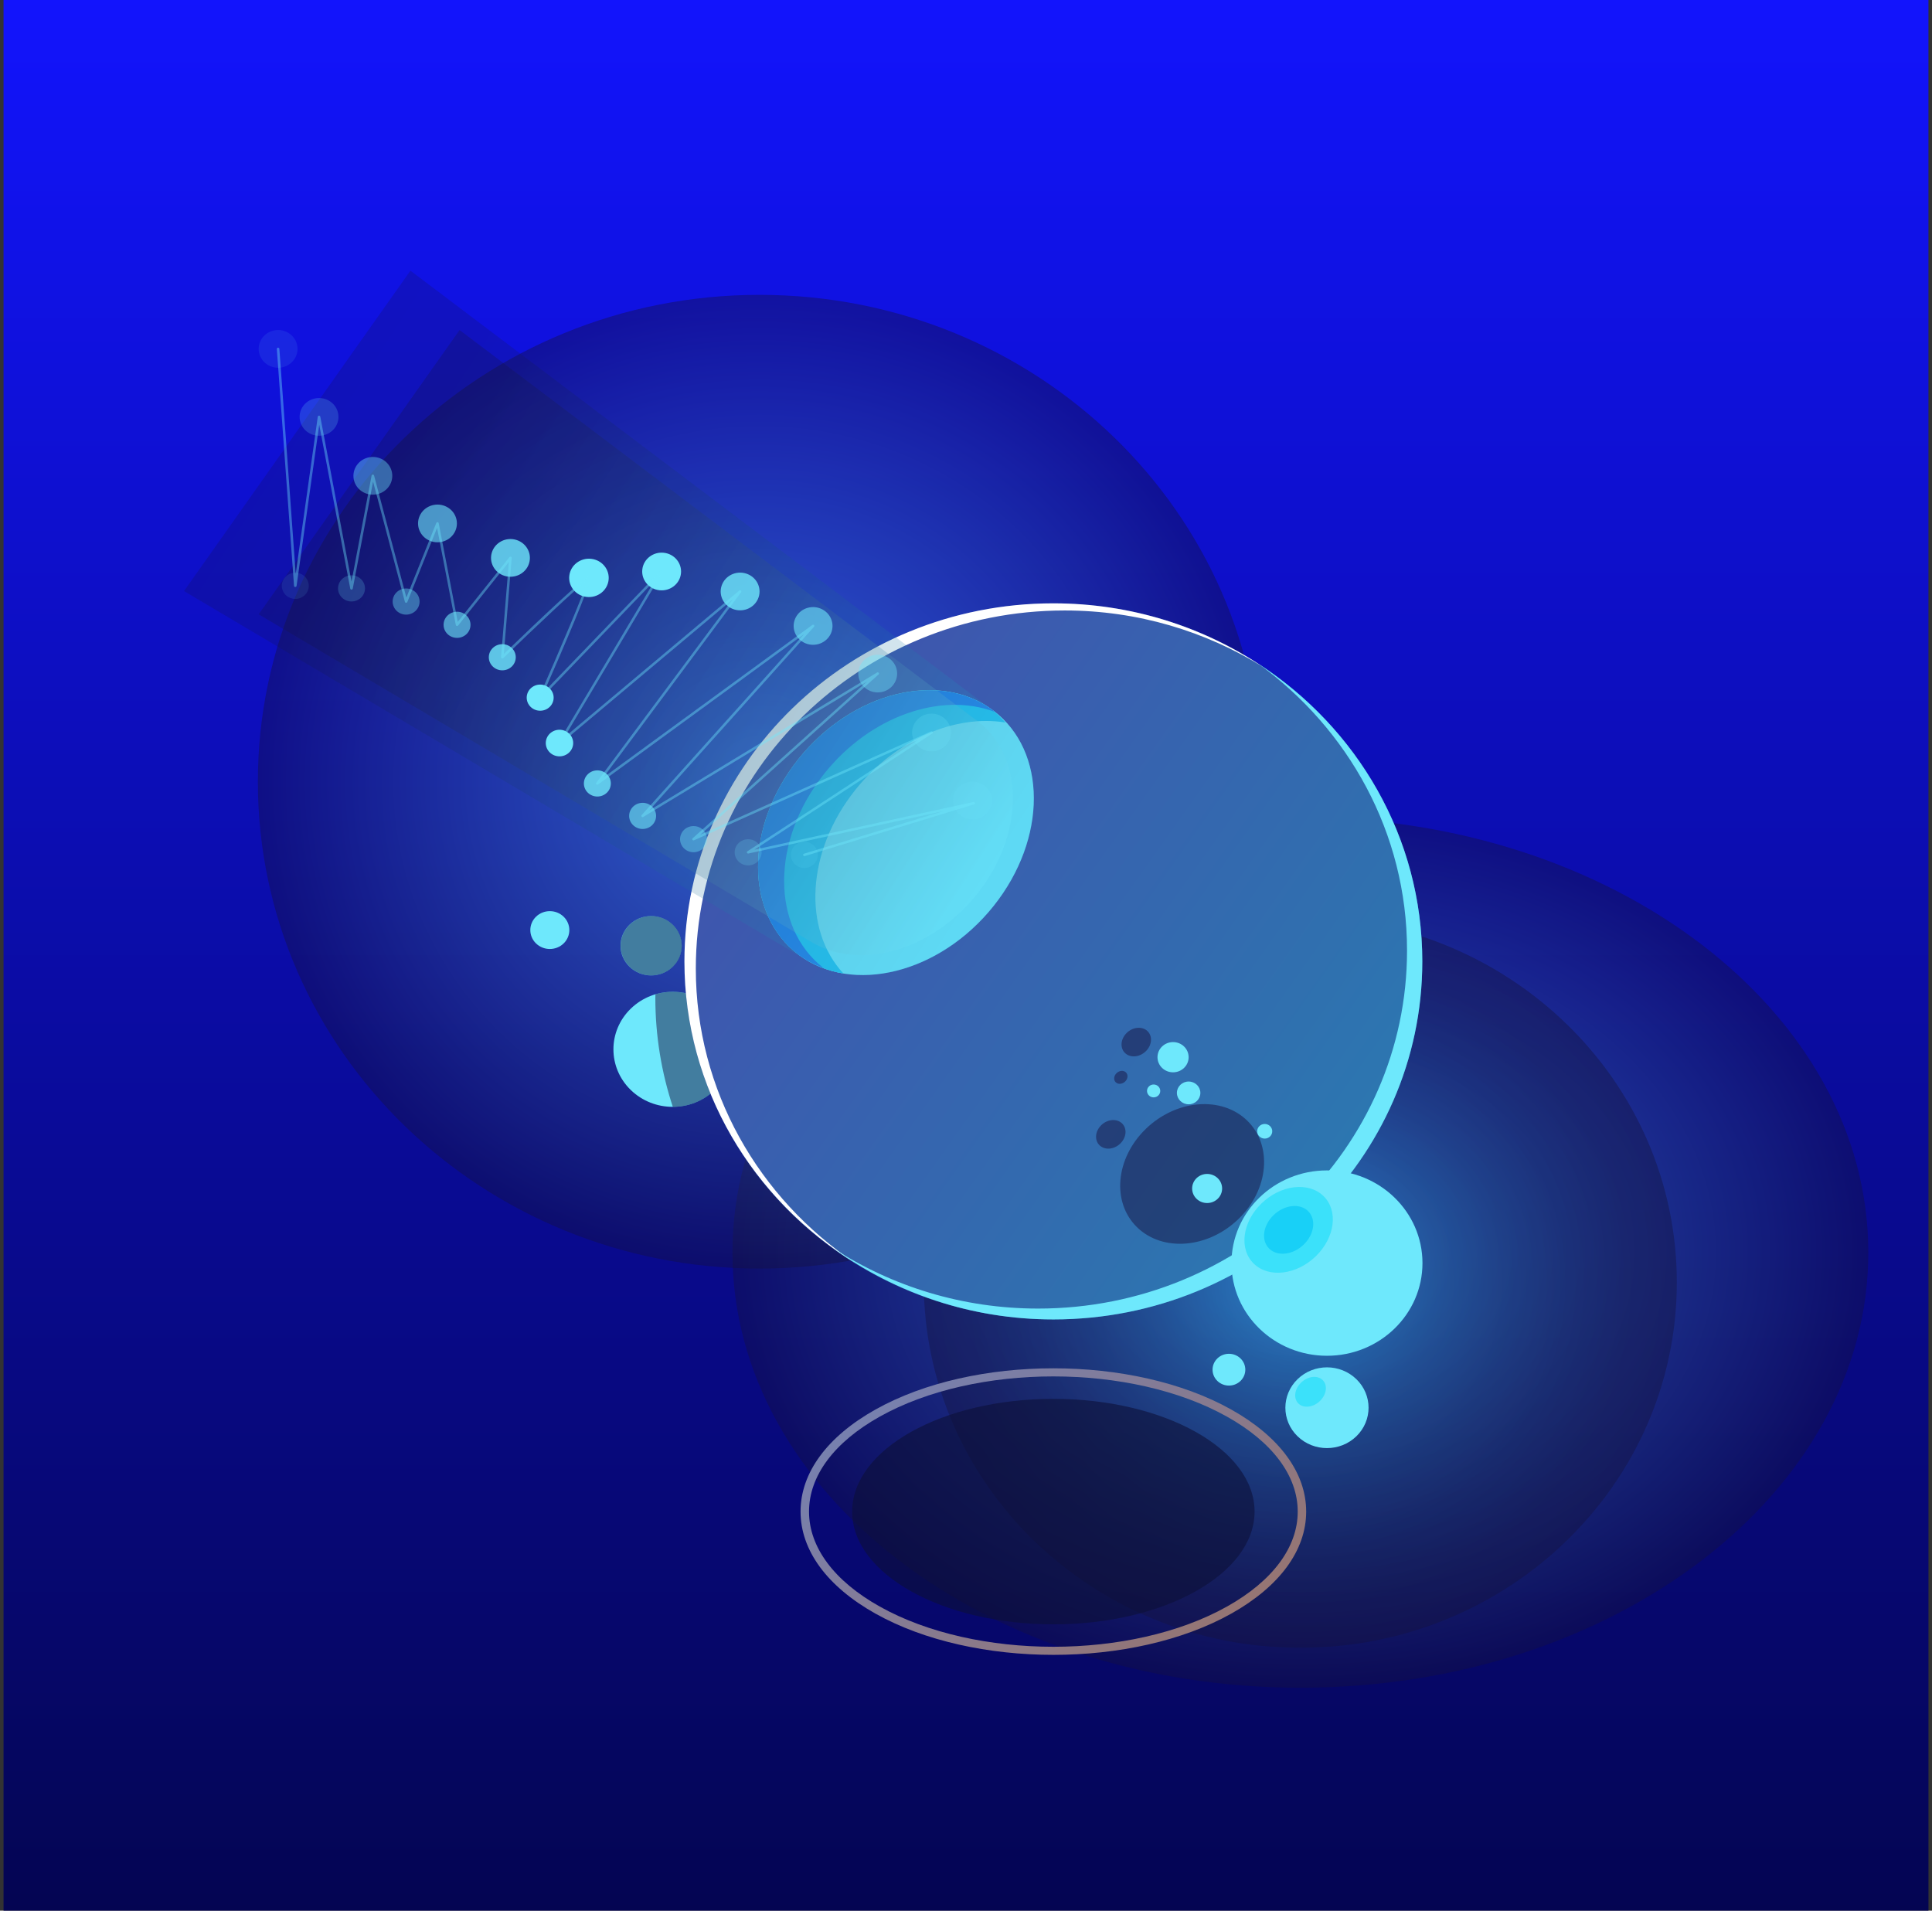 <svg width="364" height="360" viewBox="0 0 364 360" fill="none" xmlns="http://www.w3.org/2000/svg">
<rect x="0" y="0" width="364" height="360" fill="#333333" stroke="none"/>
<rect width="362.667" height="360" transform="translate(0.667)" fill="url(#paint0_linear_3155_6911)"/>
<g style="mix-blend-mode:lighten" opacity="0.4">
<path d="M245 318C304.094 318 352 281.287 352 236C352 190.713 304.094 154 245 154C185.906 154 138 190.713 138 236C138 281.287 185.906 318 245 318Z" fill="url(#paint1_radial_3155_6911)"/>
</g>
<g style="mix-blend-mode:lighten" opacity="0.4">
<path d="M143.095 239.02C195.292 239.02 237.606 197.951 237.606 147.289C237.606 96.627 195.292 55.557 143.095 55.557C90.898 55.557 48.583 96.627 48.583 147.289C48.583 197.951 90.898 239.02 143.095 239.02Z" fill="url(#paint2_radial_3155_6911)"/>
</g>
<g style="mix-blend-mode:lighten" opacity="0.4">
<path d="M244.983 310.478C284.161 310.478 315.922 279.651 315.922 241.625C315.922 203.598 284.161 172.772 244.983 172.772C205.804 172.772 174.043 203.598 174.043 241.625C174.043 279.651 205.804 310.478 244.983 310.478Z" fill="url(#paint3_radial_3155_6911)"/>
</g>
<path d="M134.64 190.047C139.001 194.28 139.001 201.145 134.64 205.378C130.278 209.611 123.206 209.611 118.844 205.378C114.483 201.145 114.483 194.28 118.844 190.047C123.206 185.814 130.278 185.814 134.64 190.047Z" fill="#6EE8FC"/>
<path opacity="0.5" d="M126.763 208.553C129.614 208.547 132.465 207.491 134.64 205.378C139.001 201.145 139.001 194.28 134.64 190.047C131.621 187.117 127.305 186.218 123.488 187.343C123.486 187.567 123.47 187.787 123.47 188.011C123.47 195.176 124.631 202.075 126.763 208.553Z" fill="#161242"/>
<path d="M126.751 174.24C129.003 176.425 129.003 179.966 126.751 182.151C124.501 184.335 120.851 184.335 118.602 182.151C116.352 179.968 116.352 176.425 118.602 174.24C120.849 172.054 124.499 172.054 126.751 174.24Z" fill="#6EE8FC"/>
<path opacity="0.5" d="M126.771 174.24C129.02 176.425 129.02 179.966 126.771 182.151C124.519 184.335 120.871 184.335 118.619 182.151C116.368 179.968 116.368 176.425 118.619 174.24C120.871 172.054 124.519 172.054 126.771 174.24Z" fill="#161242"/>
<path d="M106.19 172.72C107.625 174.113 107.625 176.371 106.19 177.762C104.754 179.156 102.428 179.156 100.992 177.762C99.557 176.369 99.557 174.111 100.992 172.72C102.428 171.328 104.754 171.328 106.19 172.72Z" fill="#6EE8FC"/>
<path d="M198.461 248.606C236.849 248.606 267.969 218.401 267.969 181.142C267.969 143.883 236.849 113.679 198.461 113.679C160.073 113.679 128.953 143.883 128.953 181.142C128.953 218.401 160.073 248.606 198.461 248.606Z" fill="url(#paint4_linear_3155_6911)"/>
<path opacity="0.6" d="M198.461 306.055C219.398 306.055 236.37 296.544 236.37 284.812C236.37 273.08 219.398 263.57 198.461 263.57C177.525 263.57 160.553 273.08 160.553 284.812C160.553 296.544 177.525 306.055 198.461 306.055Z" fill="#0C0F38"/>
<path d="M198.461 311.807C186.325 311.807 174.187 309.218 164.946 304.039C155.842 298.937 150.828 292.109 150.828 284.81C150.828 277.513 155.84 270.683 164.944 265.581C183.423 255.223 213.494 255.225 231.975 265.583C241.078 270.685 246.091 277.511 246.091 284.812C246.091 292.111 241.078 298.937 231.975 304.039C222.735 309.218 210.599 311.807 198.461 311.807ZM198.459 259.342C186.609 259.342 174.763 261.868 165.742 266.924C157.153 271.737 152.425 278.089 152.425 284.812C152.425 291.535 157.155 297.887 165.744 302.7C183.788 312.81 213.141 312.81 231.18 302.7C239.771 297.887 244.499 291.535 244.499 284.814C244.499 278.091 239.771 271.739 231.18 266.926C222.158 261.872 210.307 259.342 198.459 259.342Z" fill="url(#paint5_linear_3155_6911)"/>
<path d="M131.095 182.489C131.095 145.231 162.215 115.026 200.602 115.026C214.357 115.026 227.142 118.955 237.933 125.645C226.718 118.117 213.131 113.681 198.461 113.681C160.073 113.681 128.951 143.885 128.951 181.144C128.951 205.056 141.805 226.01 161.134 237.992C142.998 225.817 131.095 205.512 131.095 182.489Z" fill="white"/>
<path d="M237.028 125.027C254.033 137.325 265.094 156.931 265.094 179.096C265.094 216.355 233.974 246.56 195.586 246.56C181.315 246.56 168.057 242.373 157.019 235.213C168.599 243.588 182.908 248.606 198.461 248.606C236.849 248.606 267.969 218.401 267.969 181.142C267.969 157.735 255.677 137.126 237.028 125.027Z" fill="#6EE8FC"/>
<path d="M187.206 170.695C197.331 157.989 197.298 141.502 187.132 133.871C176.966 126.239 160.517 130.353 150.392 143.059C140.266 155.765 140.299 172.252 150.465 179.883C160.631 187.515 177.08 183.401 187.206 170.695Z" fill="#6DE0F6"/>
<path d="M161.136 148.846C168.779 139.256 180.02 134.579 189.446 136.137C188.721 135.356 188.021 134.552 187.143 133.894C176.979 126.262 160.529 130.375 150.402 143.08C140.277 155.785 140.309 172.272 150.475 179.904C152.967 181.776 155.844 182.922 158.906 183.428C151.214 175.143 151.885 160.455 161.136 148.846Z" fill="#25BFEC"/>
<path d="M155.292 145.777C163.989 134.862 177.33 130.348 187.37 134.112C187.285 134.047 187.23 133.957 187.145 133.894C176.981 126.262 160.531 130.375 150.404 143.08C140.279 155.785 140.311 172.272 150.477 179.904C151.912 180.98 153.492 181.765 155.14 182.383C145.228 174.666 145.25 158.375 155.292 145.777Z" fill="#267FE5"/>
<path opacity="0.5" d="M233.345 229.675C227.621 235.231 219.07 235.935 214.243 231.252C209.416 226.567 210.144 218.267 215.868 212.712C221.592 207.156 230.143 206.452 234.97 211.135C239.795 215.82 239.069 224.119 233.345 229.675Z" fill="#161242"/>
<path opacity="0.5" d="M215.87 198.085C214.698 199.222 212.948 199.367 211.958 198.408C210.97 197.449 211.118 195.75 212.291 194.611C213.462 193.475 215.213 193.329 216.203 194.288C217.191 195.249 217.041 196.948 215.87 198.085Z" fill="#161242"/>
<path opacity="0.5" d="M211.069 215.469C212.241 214.331 212.39 212.632 211.402 211.673C210.414 210.714 208.663 210.859 207.491 211.996C206.319 213.134 206.17 214.833 207.158 215.792C208.146 216.751 209.897 216.606 211.069 215.469Z" fill="#161242"/>
<path opacity="0.5" d="M211.983 203.778C211.453 204.293 210.66 204.358 210.213 203.924C209.765 203.489 209.832 202.72 210.363 202.205C210.893 201.69 211.686 201.625 212.133 202.06C212.581 202.494 212.514 203.264 211.983 203.778Z" fill="#161242"/>
<path d="M230.255 223.934C230.255 225.447 228.992 226.676 227.43 226.676C225.87 226.676 224.604 225.449 224.604 223.934C224.604 222.42 225.868 221.191 227.43 221.191C228.992 221.193 230.255 222.42 230.255 223.934Z" fill="#6EE8FC"/>
<path d="M239.7 213.154C239.7 213.914 239.065 214.532 238.28 214.532C237.498 214.532 236.861 213.915 236.861 213.154C236.861 212.392 237.496 211.776 238.28 211.776C239.065 211.778 239.7 212.394 239.7 213.154Z" fill="#6EE8FC"/>
<path d="M223.946 199.197C223.946 200.77 222.633 202.044 221.012 202.044C219.391 202.044 218.078 200.77 218.078 199.197C218.078 197.624 219.391 196.349 221.012 196.349C222.633 196.349 223.946 197.624 223.946 199.197Z" fill="#6EE8FC"/>
<path d="M218.6 205.552C218.6 206.222 218.042 206.764 217.352 206.764C216.662 206.764 216.104 206.222 216.104 205.552C216.104 204.883 216.662 204.341 217.352 204.341C218.04 204.341 218.6 204.885 218.6 205.552Z" fill="#6EE8FC"/>
<path d="M223.946 208.071C225.167 208.071 226.156 207.11 226.156 205.926C226.156 204.741 225.167 203.78 223.946 203.78C222.725 203.78 221.735 204.741 221.735 205.926C221.735 207.11 222.725 208.071 223.946 208.071Z" fill="#6EE8FC"/>
<path d="M250.008 255.453C259.945 255.453 268.001 247.635 268.001 237.99C268.001 228.346 259.945 220.527 250.008 220.527C240.072 220.527 232.016 228.346 232.016 237.99C232.016 247.635 240.072 255.453 250.008 255.453Z" fill="#6EE8FC"/>
<path d="M247.908 236.699C244.282 240.218 239.049 240.846 236.222 238.099C233.392 235.355 234.039 230.276 237.665 226.757C241.291 223.237 246.524 222.61 249.352 225.356C252.179 228.102 251.534 233.179 247.908 236.699Z" fill="#3BE1FA"/>
<path d="M245.637 234.494C243.62 236.452 240.707 236.802 239.134 235.275C237.561 233.748 237.919 230.921 239.939 228.963C241.956 227.006 244.868 226.655 246.441 228.184C248.015 229.71 247.656 232.536 245.637 234.494Z" fill="#18D0F7"/>
<path d="M255.551 259.863C258.611 262.833 258.611 267.65 255.551 270.622C252.491 273.592 247.528 273.592 244.466 270.622C241.406 267.652 241.406 262.835 244.466 259.863C247.526 256.891 252.489 256.892 255.551 259.863Z" fill="#6EE8FC"/>
<path d="M233.722 255.956C234.926 257.126 234.926 259.024 233.722 260.193C232.517 261.363 230.561 261.363 229.356 260.193C228.151 259.024 228.151 257.126 229.356 255.956C230.563 254.787 232.517 254.787 233.722 255.956Z" fill="#6EE8FC"/>
<path d="M248.691 263.966C247.431 265.188 245.615 265.407 244.631 264.452C243.649 263.499 243.874 261.734 245.132 260.513C246.392 259.29 248.208 259.072 249.192 260.027C250.176 260.982 249.951 262.743 248.691 263.966Z" fill="#3BE1FA"/>
<g style="mix-blend-mode:lighten" opacity="0.2">
<path d="M187.145 133.894C186.987 133.775 186.816 133.685 186.656 133.574L77.327 51L34.667 111.367L152.368 181.144L152.37 181.143C162.591 187.008 177.701 182.666 187.22 170.718C197.343 158.013 197.312 141.526 187.145 133.894Z" fill="url(#paint6_linear_3155_6911)"/>
</g>
<g style="mix-blend-mode:lighten" opacity="0.25">
<path d="M184.038 135.741C183.898 135.635 183.746 135.557 183.604 135.456L86.59 62.184L48.735 115.752L153.176 177.669L153.178 177.667C162.248 182.872 175.656 179.018 184.103 168.418C193.086 157.142 193.057 142.513 184.038 135.741Z" fill="url(#paint7_linear_3155_6911)"/>
</g>
<path d="M125.061 104.15C123.051 103.932 121.239 105.337 121.017 107.287C120.792 109.237 122.239 110.996 124.248 111.214C126.258 111.432 128.07 110.027 128.294 108.077C128.517 106.125 127.07 104.368 125.061 104.15Z" fill="#6EE8FC"/>
<path opacity="0.8" d="M140.551 108.06C138.624 107.465 136.566 108.5 135.953 110.37C135.339 112.24 136.406 114.238 138.332 114.833C140.259 115.428 142.317 114.393 142.931 112.523C143.544 110.653 142.477 108.655 140.551 108.06Z" fill="#6EE8FC"/>
<path opacity="0.6" d="M154.956 114.829C153.186 113.882 150.959 114.506 149.983 116.224C149.007 117.943 149.65 120.104 151.421 121.051C153.191 121.998 155.418 121.374 156.394 119.656C157.372 117.937 156.727 115.777 154.956 114.829Z" fill="#6EE8FC"/>
<path opacity="0.4" d="M167.727 124.195C166.181 122.93 163.873 123.121 162.569 124.622C161.266 126.122 161.463 128.363 163.009 129.628C164.555 130.893 166.864 130.702 168.167 129.201C169.468 127.701 169.271 125.46 167.727 124.195Z" fill="#6EE8FC"/>
<path opacity="0.2" d="M178.367 135.798C177.105 134.265 174.802 134.014 173.222 135.239C171.643 136.464 171.385 138.699 172.647 140.232C173.909 141.765 176.212 142.015 177.791 140.791C179.37 139.566 179.629 137.331 178.367 135.798Z" fill="#6EE8FC"/>
<path opacity="0.1" d="M186.881 150.874C186.908 148.913 185.292 147.3 183.27 147.273C181.249 147.246 179.587 148.815 179.56 150.777C179.532 152.738 181.149 154.352 183.17 154.379C185.191 154.405 186.853 152.838 186.881 150.874Z" fill="#6EE8FC"/>
<path d="M110.547 112.475C112.59 112.697 114.433 111.269 114.662 109.285C114.891 107.302 113.42 105.513 111.375 105.291C109.332 105.069 107.489 106.496 107.26 108.481C107.031 110.464 108.502 112.253 110.547 112.475Z" fill="#6EE8FC"/>
<path opacity="0.8" d="M95.065 108.504C96.991 109.1 99.05 108.064 99.663 106.194C100.276 104.325 99.21 102.327 97.283 101.732C95.357 101.136 93.298 102.172 92.685 104.042C92.072 105.911 93.136 107.909 95.065 108.504Z" fill="#6EE8FC"/>
<path opacity="0.6" d="M80.657 101.735C82.428 102.683 84.654 102.059 85.63 100.34C86.606 98.622 85.963 96.461 84.193 95.514C82.422 94.566 80.196 95.19 79.218 96.909C78.244 98.627 78.887 100.788 80.657 101.735Z" fill="#6EE8FC"/>
<path opacity="0.4" d="M67.888 92.37C69.434 93.635 71.743 93.443 73.046 91.943C74.35 90.442 74.153 88.201 72.607 86.936C71.061 85.671 68.752 85.863 67.449 87.363C66.147 88.864 66.343 91.105 67.888 92.37Z" fill="#6EE8FC"/>
<path opacity="0.2" d="M57.249 80.766C58.511 82.299 60.814 82.55 62.393 81.325C63.972 80.1 64.231 77.865 62.969 76.332C61.707 74.799 59.404 74.549 57.825 75.773C56.243 76.998 55.987 79.234 57.249 80.766Z" fill="#6EE8FC"/>
<path opacity="0.1" d="M48.735 65.688C48.707 67.649 50.324 69.263 52.345 69.289C54.366 69.316 56.028 67.747 56.056 65.785C56.084 63.824 54.467 62.211 52.446 62.184C50.423 62.157 48.762 63.726 48.735 65.688Z" fill="#6EE8FC"/>
<path d="M103.877 130.074C104.662 131.203 104.354 132.734 103.191 133.494C102.027 134.254 100.45 133.957 99.667 132.828C98.884 131.699 99.19 130.168 100.353 129.408C101.515 128.647 103.094 128.945 103.877 130.074Z" fill="#6EE8FC"/>
<path opacity="0.8" d="M96.423 122.09C97.419 123.049 97.425 124.608 96.437 125.575C95.449 126.541 93.842 126.547 92.847 125.588C91.851 124.629 91.845 123.07 92.833 122.103C93.821 121.139 95.43 121.133 96.423 122.09Z" fill="#6EE8FC"/>
<path opacity="0.6" d="M87.511 115.671C88.68 116.423 89 117.95 88.227 119.085C87.452 120.22 85.876 120.53 84.709 119.78C83.54 119.028 83.221 117.499 83.993 116.366C84.766 115.231 86.342 114.921 87.511 115.671Z" fill="#6EE8FC"/>
<path opacity="0.4" d="M77.477 111.065C78.775 111.582 79.396 113.019 78.865 114.278C78.333 115.537 76.852 116.14 75.555 115.625C74.257 115.111 73.636 113.671 74.166 112.412C74.697 111.151 76.18 110.548 77.477 111.065Z" fill="#6EE8FC"/>
<path opacity="0.2" d="M66.711 108.445C68.088 108.705 68.987 109.999 68.719 111.335C68.451 112.67 67.118 113.543 65.741 113.283C64.365 113.023 63.466 111.729 63.734 110.393C64.002 109.057 65.335 108.185 66.711 108.445Z" fill="#6EE8FC"/>
<path opacity="0.1" d="M54.429 108.211C55.664 107.565 57.203 108.011 57.87 109.209C58.536 110.407 58.077 111.901 56.843 112.548C55.608 113.195 54.068 112.749 53.402 111.551C52.736 110.353 53.195 108.858 54.429 108.211Z" fill="#6EE8FC"/>
<path d="M103.269 141.405C102.473 140.257 102.784 138.699 103.967 137.926C105.15 137.153 106.755 137.455 107.552 138.604C108.349 139.752 108.037 141.31 106.854 142.083C105.671 142.856 104.066 142.554 103.269 141.405Z" fill="#6EE8FC"/>
<path opacity="0.8" d="M110.758 149.365C109.762 148.406 109.756 146.846 110.744 145.88C111.732 144.914 113.339 144.908 114.335 145.867C115.331 146.825 115.336 148.385 114.349 149.352C113.361 150.318 111.754 150.324 110.758 149.365Z" fill="#6EE8FC"/>
<path opacity="0.6" d="M119.672 155.783C118.503 155.031 118.184 153.504 118.958 152.369C119.733 151.234 121.307 150.924 122.476 151.674C123.645 152.426 123.965 153.956 123.19 155.088C122.417 156.225 120.841 156.535 119.672 155.783Z" fill="#6EE8FC"/>
<path opacity="0.4" d="M129.705 160.392C128.407 159.875 127.786 158.438 128.316 157.179C128.847 155.919 130.33 155.317 131.627 155.831C132.924 156.346 133.546 157.785 133.015 159.045C132.485 160.304 131.002 160.907 129.705 160.392Z" fill="#6EE8FC"/>
<path opacity="0.2" d="M140.472 163.012C139.096 162.752 138.197 161.458 138.465 160.122C138.733 158.786 140.066 157.914 141.442 158.174C142.819 158.434 143.718 159.728 143.449 161.064C143.181 162.399 141.848 163.272 140.472 163.012Z" fill="#6EE8FC"/>
<path opacity="0.1" d="M152.754 163.245C151.522 163.892 149.98 163.446 149.314 162.248C148.647 161.05 149.107 159.555 150.341 158.908C151.575 158.262 153.115 158.708 153.782 159.906C154.446 161.104 153.987 162.598 152.754 163.245Z" fill="#6EE8FC"/>
<path opacity="0.4" d="M151.547 161.31C151.445 161.31 151.35 161.247 151.319 161.148C151.279 161.025 151.348 160.895 151.475 160.857L177.939 152.779L141.008 160.818C140.898 160.845 140.782 160.786 140.736 160.684C140.691 160.581 140.727 160.462 140.821 160.401L172.893 139.444L130.765 158.325C130.659 158.373 130.533 158.338 130.466 158.243C130.401 158.147 130.416 158.021 130.503 157.944L163.354 128.403L121.2 153.927C121.1 153.988 120.968 153.967 120.891 153.883C120.814 153.795 120.814 153.667 120.891 153.579L151.51 119.458L112.688 147.805C112.594 147.874 112.462 147.864 112.377 147.786C112.292 147.705 112.28 147.577 112.349 147.483L138.047 112.925L105.566 140.181C105.478 140.253 105.348 140.255 105.257 140.184C105.166 140.112 105.143 139.985 105.202 139.89L123.399 109.327L101.946 131.611C101.864 131.691 101.737 131.71 101.641 131.647C101.544 131.586 101.507 131.465 101.552 131.362C105.074 123.382 110.178 111.453 110.713 109.27C108.944 110.504 100.456 118.542 94.809 124.007C94.738 124.076 94.629 124.096 94.538 124.053C94.448 124.013 94.393 123.921 94.4 123.824L95.873 105.879L86.301 117.87C86.241 117.943 86.143 117.972 86.056 117.954C85.963 117.931 85.894 117.861 85.877 117.771L82.347 99.469L76.742 113.43C76.702 113.524 76.608 113.568 76.503 113.578C76.398 113.572 76.312 113.501 76.286 113.403L70.288 90.735L66.463 110.906C66.441 111.017 66.343 111.095 66.226 111.095C66.11 111.095 66.011 111.015 65.99 110.904L60.144 80.02L55.873 110.41C55.857 110.527 55.742 110.592 55.628 110.609C55.506 110.605 55.405 110.512 55.398 110.395L52.156 65.755C52.146 65.627 52.247 65.516 52.379 65.506C52.485 65.5 52.625 65.594 52.633 65.72L55.711 108.118L59.871 78.516C59.887 78.403 59.986 78.317 60.102 78.317H60.108C60.224 78.317 60.323 78.395 60.345 78.508L66.226 109.578L70.012 89.61C70.034 89.503 70.128 89.424 70.239 89.42H70.247C70.355 89.42 70.452 89.491 70.479 89.594L76.562 112.586L82.201 98.539C82.241 98.442 82.337 98.388 82.446 98.392C82.552 98.401 82.639 98.48 82.659 98.581L86.243 117.173L95.98 104.975C96.045 104.895 96.155 104.858 96.256 104.901C96.355 104.939 96.416 105.033 96.408 105.136L94.923 123.23C101.933 116.456 110.178 108.655 110.993 108.655C111.001 108.655 111.008 108.657 111.016 108.657C111.083 108.675 111.164 108.74 111.196 108.799C111.572 109.54 105.639 123.244 102.526 130.325L124.477 107.522C124.562 107.436 124.698 107.429 124.795 107.494C124.893 107.565 124.921 107.693 124.86 107.796L106.328 138.925L139.283 111.27C139.376 111.195 139.512 111.195 139.603 111.273C139.691 111.354 139.705 111.486 139.636 111.581L113.664 146.507L153.046 117.755C153.143 117.681 153.281 117.694 153.365 117.782C153.448 117.87 153.45 118.004 153.371 118.094L122.308 152.71L165.239 126.715C165.344 126.65 165.48 126.675 165.557 126.771C165.632 126.865 165.62 127.001 165.529 127.081L131.936 157.288L175.406 137.804C175.518 137.756 175.654 137.798 175.715 137.901C175.776 138.008 175.743 138.141 175.64 138.207L142.144 160.093L183.389 151.114C183.515 151.085 183.638 151.156 183.673 151.28C183.707 151.401 183.636 151.525 183.513 151.564L151.616 161.301C151.595 161.308 151.571 161.31 151.547 161.31Z" fill="#6EE8FC"/>
<defs>
<linearGradient id="paint0_linear_3155_6911" x1="181.333" y1="0" x2="181.333" y2="360" gradientUnits="userSpaceOnUse">
<stop stop-color="#1214FD"/>
<stop offset="1" stop-color="#040552"/>
</linearGradient>
<radialGradient id="paint1_radial_3155_6911" cx="0" cy="0" r="1" gradientUnits="userSpaceOnUse" gradientTransform="translate(245.001 236) scale(107 82)">
<stop offset="0.011" stop-color="#6DE0F6"/>
<stop offset="1" stop-color="#13113D"/>
</radialGradient>
<radialGradient id="paint2_radial_3155_6911" cx="0" cy="0" r="1" gradientUnits="userSpaceOnUse" gradientTransform="translate(143.094 147.289) scale(94.511 91.731)">
<stop offset="0.011" stop-color="#6DE0F6"/>
<stop offset="1" stop-color="#13113D"/>
</radialGradient>
<radialGradient id="paint3_radial_3155_6911" cx="0" cy="0" r="1" gradientUnits="userSpaceOnUse" gradientTransform="translate(244.983 241.625) scale(70.939 68.852)">
<stop offset="0.011" stop-color="#25BFEC"/>
<stop offset="0.045" stop-color="#24B4E1"/>
<stop offset="0.219" stop-color="#1F83B0"/>
<stop offset="0.39" stop-color="#1B5A86"/>
<stop offset="0.557" stop-color="#173A66"/>
<stop offset="0.717" stop-color="#152350"/>
<stop offset="0.868" stop-color="#131642"/>
<stop offset="1" stop-color="#13113D"/>
</radialGradient>
<linearGradient id="paint4_linear_3155_6911" x1="128.953" y1="113.679" x2="285.13" y2="224.398" gradientUnits="userSpaceOnUse">
<stop stop-color="#434DAE"/>
<stop offset="1" stop-color="#287EB0"/>
</linearGradient>
<linearGradient id="paint5_linear_3155_6911" x1="150.828" y1="257.814" x2="215.833" y2="336.731" gradientUnits="userSpaceOnUse">
<stop stop-color="#7182BA"/>
<stop offset="1" stop-color="#9B7368"/>
</linearGradient>
<linearGradient id="paint6_linear_3155_6911" x1="190.692" y1="163.052" x2="57.292" y2="76.982" gradientUnits="userSpaceOnUse">
<stop offset="0.011" stop-color="#25BFEC"/>
<stop offset="0.045" stop-color="#24B4E1"/>
<stop offset="0.219" stop-color="#1F83B0"/>
<stop offset="0.39" stop-color="#1B5A86"/>
<stop offset="0.557" stop-color="#173A66"/>
<stop offset="0.717" stop-color="#152350"/>
<stop offset="0.868" stop-color="#131642"/>
<stop offset="1" stop-color="#13113D"/>
</linearGradient>
<linearGradient id="paint7_linear_3155_6911" x1="187.184" y1="161.615" x2="68.813" y2="85.241" gradientUnits="userSpaceOnUse">
<stop offset="0.011" stop-color="#70E8FC"/>
<stop offset="0.148" stop-color="#5AB5CF"/>
<stop offset="0.303" stop-color="#4584A3"/>
<stop offset="0.456" stop-color="#335A7E"/>
<stop offset="0.605" stop-color="#253A62"/>
<stop offset="0.747" stop-color="#1B244D"/>
<stop offset="0.882" stop-color="#151641"/>
<stop offset="1" stop-color="#13113D"/>
</linearGradient>
</defs>
</svg>
